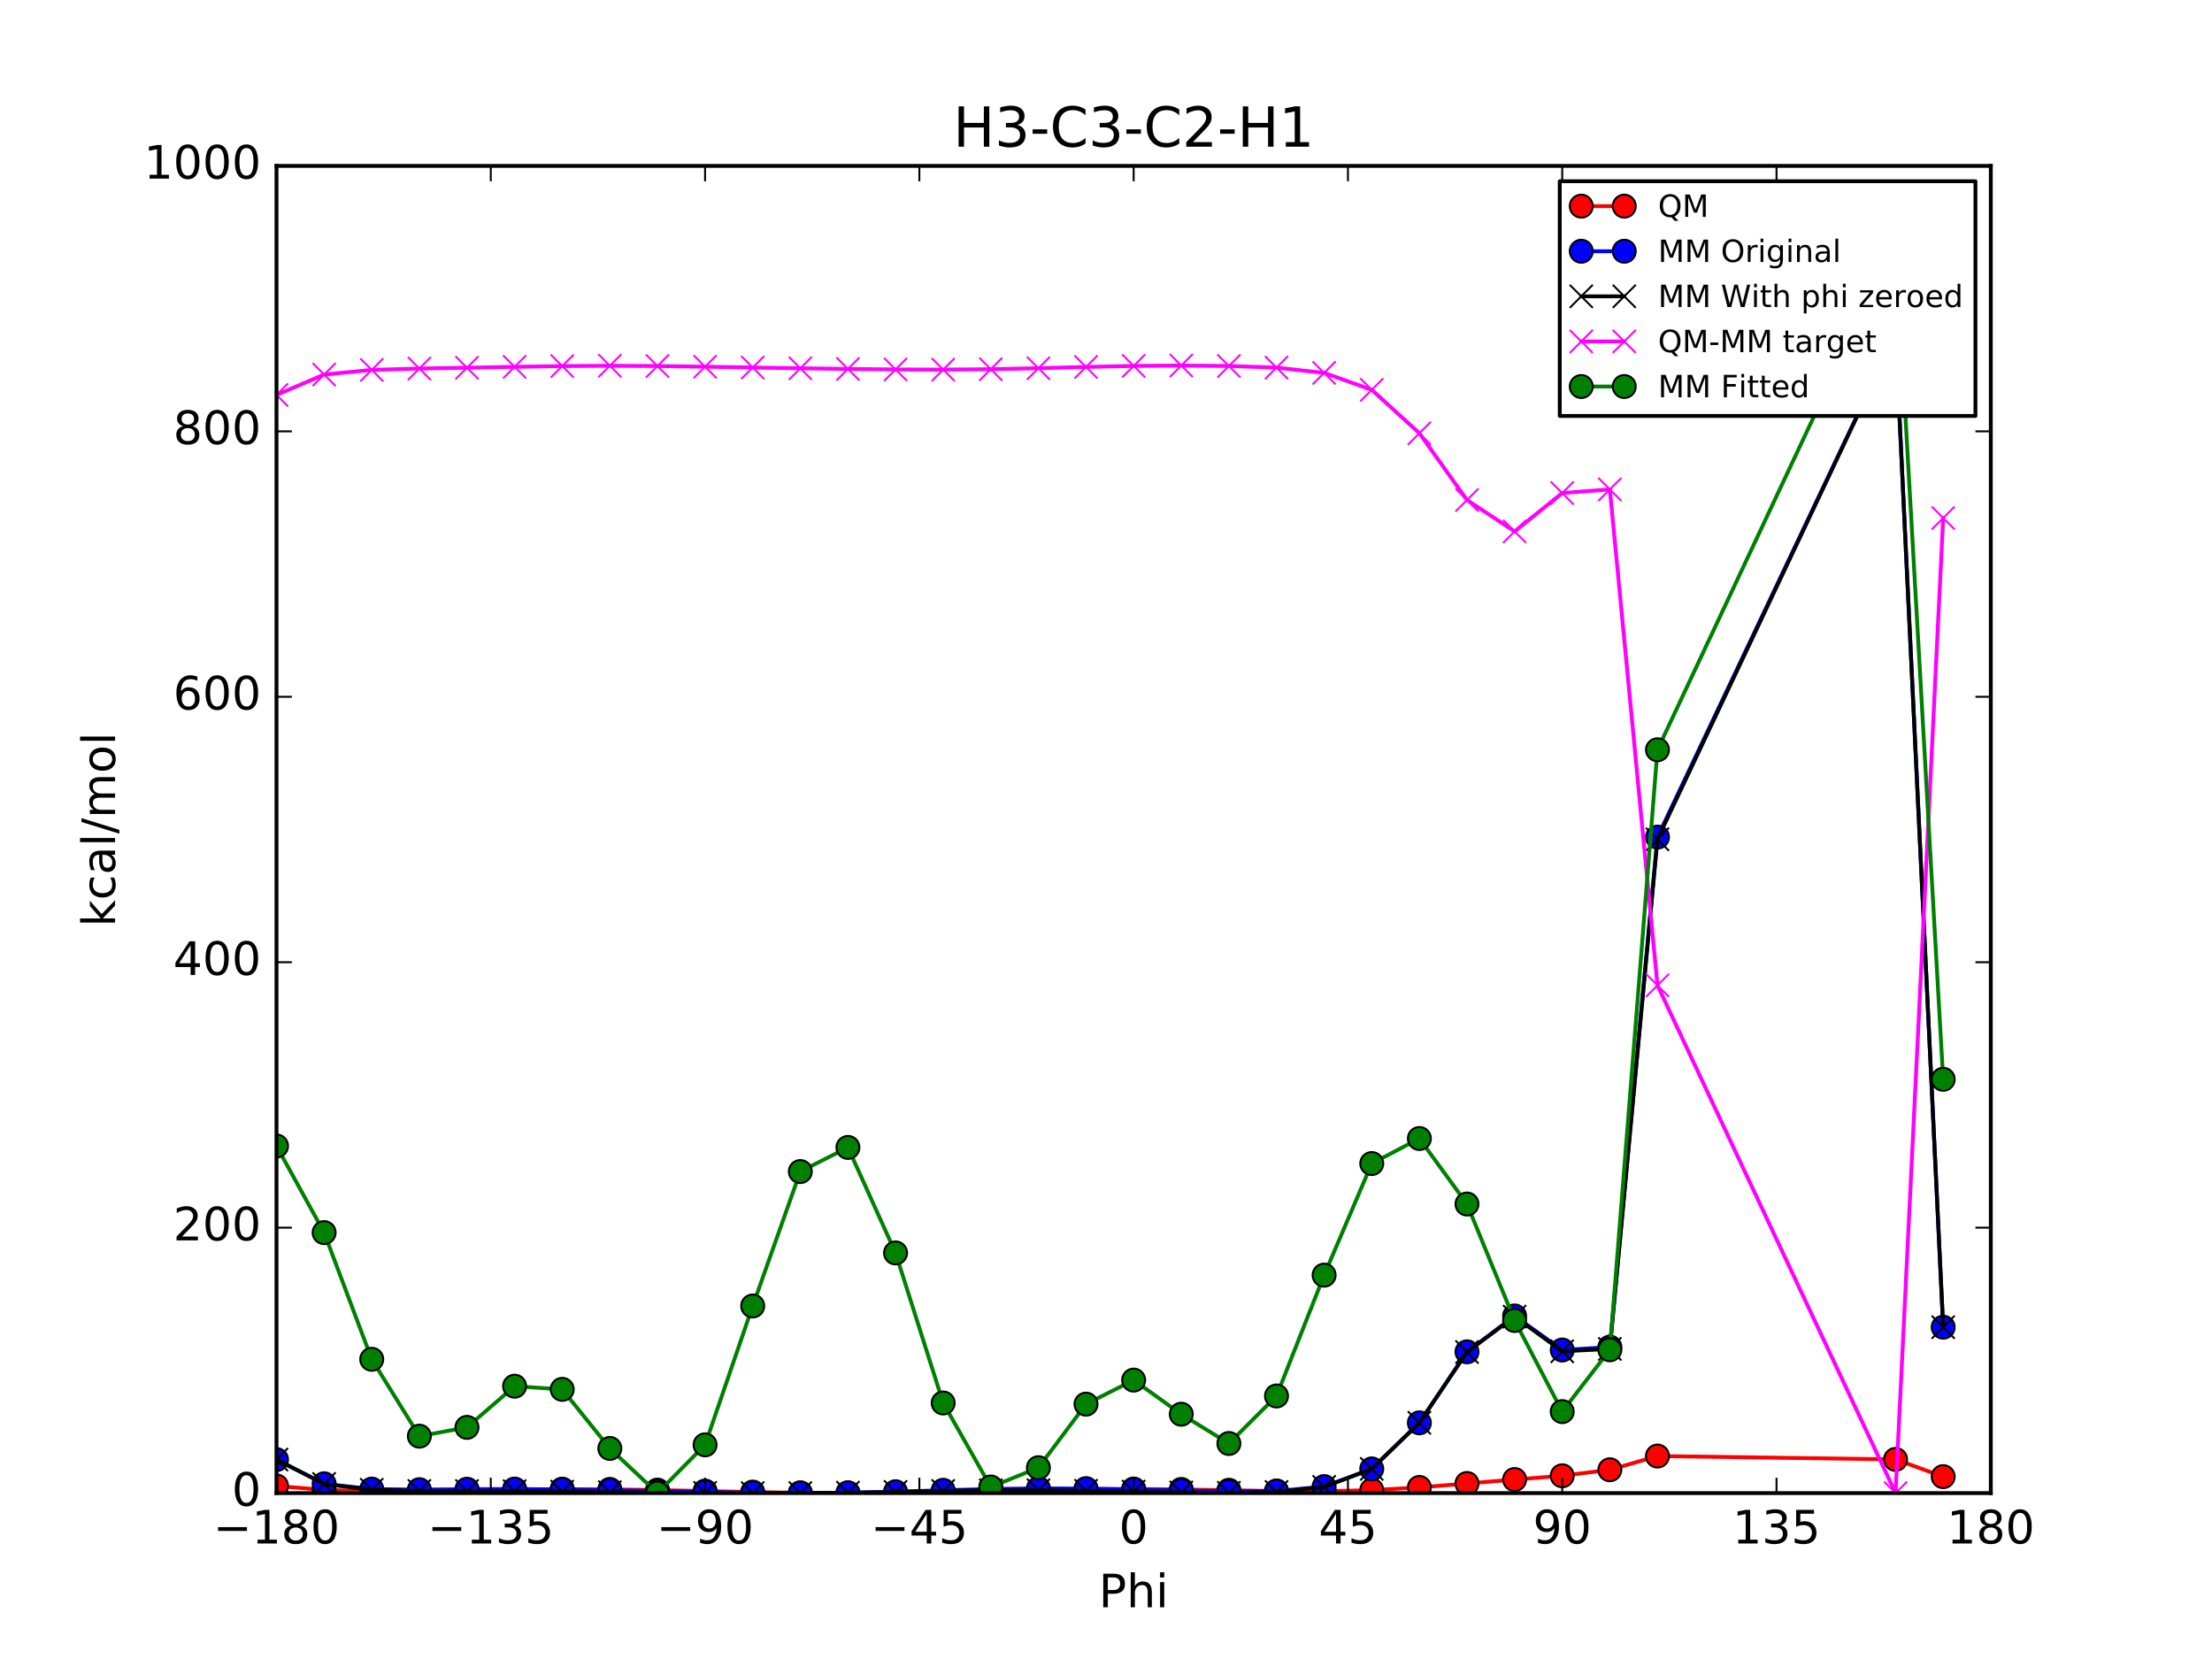 <?xml version="1.0" encoding="utf-8" standalone="no"?>
<!DOCTYPE svg PUBLIC "-//W3C//DTD SVG 1.1//EN"
  "http://www.w3.org/Graphics/SVG/1.1/DTD/svg11.dtd">
<!-- Created with matplotlib (http://matplotlib.org/) -->
<svg height="432pt" version="1.1" viewBox="0 0 576 432" width="576pt" xmlns="http://www.w3.org/2000/svg" xmlns:xlink="http://www.w3.org/1999/xlink">
 <defs>
  <style type="text/css">
*{stroke-linecap:butt;stroke-linejoin:round;stroke-miterlimit:100000;}
  </style>
 </defs>
 <g id="figure_1">
  <g id="patch_1">
   <path d="M 0 432 
L 576 432 
L 576 0 
L 0 0 
z
" style="fill:#ffffff;"/>
  </g>
  <g id="axes_1">
   <g id="patch_2">
    <path d="M 72 388.8 
L 518.4 388.8 
L 518.4 43.2 
L 72 43.2 
z
" style="fill:#ffffff;"/>
   </g>
   <g id="line2d_1">
    <path clip-path="url(#p02bc1d2158)" d="M 72 386.927 
L 84.4 387.984 
L 96.8 388.289 
L 109.2 388.232 
L 121.6 388.044 
L 134 387.864 
L 146.4 387.78 
L 158.8 387.832 
L 171.2 388.01 
L 183.6 388.267 
L 196 388.53 
L 208.4 388.727 
L 220.8 388.8 
L 233.2 388.724 
L 245.6 388.517 
L 258 388.238 
L 270.4 387.966 
L 282.8 387.78 
L 295.2 387.736 
L 307.6 387.845 
L 320 388.057 
L 332.4 388.265 
L 344.8 388.313 
L 357.2 388.032 
L 369.6 387.325 
L 382 386.299 
L 394.4 385.26 
L 406.8 384.291 
L 419.2 382.722 
L 431.6 379.151 
L 493.6 380.026 
L 506 384.513 
" style="fill:none;stroke:#ff0000;stroke-linecap:square;"/>
    <defs>
     <path d="M 0 3 
C 0.796 3 1.559 2.684 2.121 2.121 
C 2.684 1.559 3 0.796 3 0 
C 3 -0.796 2.684 -1.559 2.121 -2.121 
C 1.559 -2.684 0.796 -3 0 -3 
C -0.796 -3 -1.559 -2.684 -2.121 -2.121 
C -2.684 -1.559 -3 -0.796 -3 0 
C -3 0.796 -2.684 1.559 -2.121 2.121 
C -1.559 2.684 -0.796 3 0 3 
z
" id="mfe1a39819c" style="stroke:#000000;stroke-width:0.5;"/>
    </defs>
    <g clip-path="url(#p02bc1d2158)">
     <use style="fill:#ff0000;stroke:#000000;stroke-width:0.5;" x="72" xlink:href="#mfe1a39819c" y="386.927"/>
     <use style="fill:#ff0000;stroke:#000000;stroke-width:0.5;" x="84.4" xlink:href="#mfe1a39819c" y="387.984"/>
     <use style="fill:#ff0000;stroke:#000000;stroke-width:0.5;" x="96.8" xlink:href="#mfe1a39819c" y="388.289"/>
     <use style="fill:#ff0000;stroke:#000000;stroke-width:0.5;" x="109.2" xlink:href="#mfe1a39819c" y="388.232"/>
     <use style="fill:#ff0000;stroke:#000000;stroke-width:0.5;" x="121.6" xlink:href="#mfe1a39819c" y="388.044"/>
     <use style="fill:#ff0000;stroke:#000000;stroke-width:0.5;" x="134" xlink:href="#mfe1a39819c" y="387.864"/>
     <use style="fill:#ff0000;stroke:#000000;stroke-width:0.5;" x="146.4" xlink:href="#mfe1a39819c" y="387.78"/>
     <use style="fill:#ff0000;stroke:#000000;stroke-width:0.5;" x="158.8" xlink:href="#mfe1a39819c" y="387.832"/>
     <use style="fill:#ff0000;stroke:#000000;stroke-width:0.5;" x="171.2" xlink:href="#mfe1a39819c" y="388.01"/>
     <use style="fill:#ff0000;stroke:#000000;stroke-width:0.5;" x="183.6" xlink:href="#mfe1a39819c" y="388.267"/>
     <use style="fill:#ff0000;stroke:#000000;stroke-width:0.5;" x="196" xlink:href="#mfe1a39819c" y="388.53"/>
     <use style="fill:#ff0000;stroke:#000000;stroke-width:0.5;" x="208.4" xlink:href="#mfe1a39819c" y="388.727"/>
     <use style="fill:#ff0000;stroke:#000000;stroke-width:0.5;" x="220.8" xlink:href="#mfe1a39819c" y="388.8"/>
     <use style="fill:#ff0000;stroke:#000000;stroke-width:0.5;" x="233.2" xlink:href="#mfe1a39819c" y="388.724"/>
     <use style="fill:#ff0000;stroke:#000000;stroke-width:0.5;" x="245.6" xlink:href="#mfe1a39819c" y="388.517"/>
     <use style="fill:#ff0000;stroke:#000000;stroke-width:0.5;" x="258" xlink:href="#mfe1a39819c" y="388.238"/>
     <use style="fill:#ff0000;stroke:#000000;stroke-width:0.5;" x="270.4" xlink:href="#mfe1a39819c" y="387.966"/>
     <use style="fill:#ff0000;stroke:#000000;stroke-width:0.5;" x="282.8" xlink:href="#mfe1a39819c" y="387.78"/>
     <use style="fill:#ff0000;stroke:#000000;stroke-width:0.5;" x="295.2" xlink:href="#mfe1a39819c" y="387.736"/>
     <use style="fill:#ff0000;stroke:#000000;stroke-width:0.5;" x="307.6" xlink:href="#mfe1a39819c" y="387.845"/>
     <use style="fill:#ff0000;stroke:#000000;stroke-width:0.5;" x="320" xlink:href="#mfe1a39819c" y="388.057"/>
     <use style="fill:#ff0000;stroke:#000000;stroke-width:0.5;" x="332.4" xlink:href="#mfe1a39819c" y="388.265"/>
     <use style="fill:#ff0000;stroke:#000000;stroke-width:0.5;" x="344.8" xlink:href="#mfe1a39819c" y="388.313"/>
     <use style="fill:#ff0000;stroke:#000000;stroke-width:0.5;" x="357.2" xlink:href="#mfe1a39819c" y="388.032"/>
     <use style="fill:#ff0000;stroke:#000000;stroke-width:0.5;" x="369.6" xlink:href="#mfe1a39819c" y="387.325"/>
     <use style="fill:#ff0000;stroke:#000000;stroke-width:0.5;" x="382" xlink:href="#mfe1a39819c" y="386.299"/>
     <use style="fill:#ff0000;stroke:#000000;stroke-width:0.5;" x="394.4" xlink:href="#mfe1a39819c" y="385.26"/>
     <use style="fill:#ff0000;stroke:#000000;stroke-width:0.5;" x="406.8" xlink:href="#mfe1a39819c" y="384.291"/>
     <use style="fill:#ff0000;stroke:#000000;stroke-width:0.5;" x="419.2" xlink:href="#mfe1a39819c" y="382.722"/>
     <use style="fill:#ff0000;stroke:#000000;stroke-width:0.5;" x="431.6" xlink:href="#mfe1a39819c" y="379.151"/>
     <use style="fill:#ff0000;stroke:#000000;stroke-width:0.5;" x="493.6" xlink:href="#mfe1a39819c" y="380.026"/>
     <use style="fill:#ff0000;stroke:#000000;stroke-width:0.5;" x="506" xlink:href="#mfe1a39819c" y="384.513"/>
    </g>
   </g>
   <g id="line2d_2">
    <path clip-path="url(#p02bc1d2158)" d="M 72 380.082 
L 84.4 386.372 
L 96.8 387.761 
L 109.2 387.905 
L 121.6 387.786 
L 134 387.745 
L 146.4 387.849 
L 158.8 388.05 
L 171.2 388.285 
L 183.6 388.519 
L 196 388.713 
L 208.4 388.8 
L 220.8 388.713 
L 233.2 388.441 
L 245.6 388.067 
L 258 387.736 
L 270.4 387.579 
L 282.8 387.634 
L 295.2 387.846 
L 307.6 388.119 
L 320 388.346 
L 332.4 388.28 
L 344.8 387.099 
L 357.2 382.499 
L 369.6 370.505 
L 382 352.011 
L 394.4 342.672 
L 406.8 351.54 
L 419.2 350.781 
L 431.6 217.982 
L 493.6 87.107 
L 506 345.597 
" style="fill:none;stroke:#0000ff;stroke-linecap:square;"/>
    <defs>
     <path d="M 0 3 
C 0.796 3 1.559 2.684 2.121 2.121 
C 2.684 1.559 3 0.796 3 0 
C 3 -0.796 2.684 -1.559 2.121 -2.121 
C 1.559 -2.684 0.796 -3 0 -3 
C -0.796 -3 -1.559 -2.684 -2.121 -2.121 
C -2.684 -1.559 -3 -0.796 -3 0 
C -3 0.796 -2.684 1.559 -2.121 2.121 
C -1.559 2.684 -0.796 3 0 3 
z
" id="m88666fb33a" style="stroke:#000000;stroke-width:0.5;"/>
    </defs>
    <g clip-path="url(#p02bc1d2158)">
     <use style="fill:#0000ff;stroke:#000000;stroke-width:0.5;" x="72" xlink:href="#m88666fb33a" y="380.082"/>
     <use style="fill:#0000ff;stroke:#000000;stroke-width:0.5;" x="84.4" xlink:href="#m88666fb33a" y="386.372"/>
     <use style="fill:#0000ff;stroke:#000000;stroke-width:0.5;" x="96.8" xlink:href="#m88666fb33a" y="387.761"/>
     <use style="fill:#0000ff;stroke:#000000;stroke-width:0.5;" x="109.2" xlink:href="#m88666fb33a" y="387.905"/>
     <use style="fill:#0000ff;stroke:#000000;stroke-width:0.5;" x="121.6" xlink:href="#m88666fb33a" y="387.786"/>
     <use style="fill:#0000ff;stroke:#000000;stroke-width:0.5;" x="134" xlink:href="#m88666fb33a" y="387.745"/>
     <use style="fill:#0000ff;stroke:#000000;stroke-width:0.5;" x="146.4" xlink:href="#m88666fb33a" y="387.849"/>
     <use style="fill:#0000ff;stroke:#000000;stroke-width:0.5;" x="158.8" xlink:href="#m88666fb33a" y="388.05"/>
     <use style="fill:#0000ff;stroke:#000000;stroke-width:0.5;" x="171.2" xlink:href="#m88666fb33a" y="388.285"/>
     <use style="fill:#0000ff;stroke:#000000;stroke-width:0.5;" x="183.6" xlink:href="#m88666fb33a" y="388.519"/>
     <use style="fill:#0000ff;stroke:#000000;stroke-width:0.5;" x="196" xlink:href="#m88666fb33a" y="388.713"/>
     <use style="fill:#0000ff;stroke:#000000;stroke-width:0.5;" x="208.4" xlink:href="#m88666fb33a" y="388.8"/>
     <use style="fill:#0000ff;stroke:#000000;stroke-width:0.5;" x="220.8" xlink:href="#m88666fb33a" y="388.713"/>
     <use style="fill:#0000ff;stroke:#000000;stroke-width:0.5;" x="233.2" xlink:href="#m88666fb33a" y="388.441"/>
     <use style="fill:#0000ff;stroke:#000000;stroke-width:0.5;" x="245.6" xlink:href="#m88666fb33a" y="388.067"/>
     <use style="fill:#0000ff;stroke:#000000;stroke-width:0.5;" x="258" xlink:href="#m88666fb33a" y="387.736"/>
     <use style="fill:#0000ff;stroke:#000000;stroke-width:0.5;" x="270.4" xlink:href="#m88666fb33a" y="387.579"/>
     <use style="fill:#0000ff;stroke:#000000;stroke-width:0.5;" x="282.8" xlink:href="#m88666fb33a" y="387.634"/>
     <use style="fill:#0000ff;stroke:#000000;stroke-width:0.5;" x="295.2" xlink:href="#m88666fb33a" y="387.846"/>
     <use style="fill:#0000ff;stroke:#000000;stroke-width:0.5;" x="307.6" xlink:href="#m88666fb33a" y="388.119"/>
     <use style="fill:#0000ff;stroke:#000000;stroke-width:0.5;" x="320" xlink:href="#m88666fb33a" y="388.346"/>
     <use style="fill:#0000ff;stroke:#000000;stroke-width:0.5;" x="332.4" xlink:href="#m88666fb33a" y="388.28"/>
     <use style="fill:#0000ff;stroke:#000000;stroke-width:0.5;" x="344.8" xlink:href="#m88666fb33a" y="387.099"/>
     <use style="fill:#0000ff;stroke:#000000;stroke-width:0.5;" x="357.2" xlink:href="#m88666fb33a" y="382.499"/>
     <use style="fill:#0000ff;stroke:#000000;stroke-width:0.5;" x="369.6" xlink:href="#m88666fb33a" y="370.505"/>
     <use style="fill:#0000ff;stroke:#000000;stroke-width:0.5;" x="382" xlink:href="#m88666fb33a" y="352.011"/>
     <use style="fill:#0000ff;stroke:#000000;stroke-width:0.5;" x="394.4" xlink:href="#m88666fb33a" y="342.672"/>
     <use style="fill:#0000ff;stroke:#000000;stroke-width:0.5;" x="406.8" xlink:href="#m88666fb33a" y="351.54"/>
     <use style="fill:#0000ff;stroke:#000000;stroke-width:0.5;" x="419.2" xlink:href="#m88666fb33a" y="350.781"/>
     <use style="fill:#0000ff;stroke:#000000;stroke-width:0.5;" x="431.6" xlink:href="#m88666fb33a" y="217.982"/>
     <use style="fill:#0000ff;stroke:#000000;stroke-width:0.5;" x="493.6" xlink:href="#m88666fb33a" y="87.107"/>
     <use style="fill:#0000ff;stroke:#000000;stroke-width:0.5;" x="506" xlink:href="#m88666fb33a" y="345.597"/>
    </g>
   </g>
   <g id="line2d_3">
    <path clip-path="url(#p02bc1d2158)" d="M 72 380.065 
L 84.4 386.422 
L 96.8 387.939 
L 109.2 388.239 
L 121.6 388.261 
L 134 388.309 
L 146.4 388.427 
L 158.8 388.562 
L 171.2 388.669 
L 183.6 388.748 
L 196 388.8 
L 208.4 388.798 
L 220.8 388.696 
L 233.2 388.49 
L 245.6 388.244 
L 258 388.069 
L 270.4 388.053 
L 282.8 388.199 
L 295.2 388.424 
L 307.6 388.631 
L 320 388.731 
L 332.4 388.509 
L 344.8 387.187 
L 357.2 382.496 
L 369.6 370.489 
L 382 352.061 
L 394.4 342.85 
L 406.8 351.873 
L 419.2 351.256 
L 431.6 218.546 
L 493.6 87.194 
L 506 345.595 
" style="fill:none;stroke:#000000;stroke-linecap:square;"/>
    <defs>
     <path d="M -3 3 
L 3 -3 
M -3 -3 
L 3 3 
" id="m0d42bb332a" style="stroke:#000000;stroke-width:0.5;"/>
    </defs>
    <g clip-path="url(#p02bc1d2158)">
     <use style="stroke:#000000;stroke-width:0.5;" x="72" xlink:href="#m0d42bb332a" y="380.065"/>
     <use style="stroke:#000000;stroke-width:0.5;" x="84.4" xlink:href="#m0d42bb332a" y="386.422"/>
     <use style="stroke:#000000;stroke-width:0.5;" x="96.8" xlink:href="#m0d42bb332a" y="387.939"/>
     <use style="stroke:#000000;stroke-width:0.5;" x="109.2" xlink:href="#m0d42bb332a" y="388.239"/>
     <use style="stroke:#000000;stroke-width:0.5;" x="121.6" xlink:href="#m0d42bb332a" y="388.261"/>
     <use style="stroke:#000000;stroke-width:0.5;" x="134" xlink:href="#m0d42bb332a" y="388.309"/>
     <use style="stroke:#000000;stroke-width:0.5;" x="146.4" xlink:href="#m0d42bb332a" y="388.427"/>
     <use style="stroke:#000000;stroke-width:0.5;" x="158.8" xlink:href="#m0d42bb332a" y="388.562"/>
     <use style="stroke:#000000;stroke-width:0.5;" x="171.2" xlink:href="#m0d42bb332a" y="388.669"/>
     <use style="stroke:#000000;stroke-width:0.5;" x="183.6" xlink:href="#m0d42bb332a" y="388.748"/>
     <use style="stroke:#000000;stroke-width:0.5;" x="196" xlink:href="#m0d42bb332a" y="388.8"/>
     <use style="stroke:#000000;stroke-width:0.5;" x="208.4" xlink:href="#m0d42bb332a" y="388.798"/>
     <use style="stroke:#000000;stroke-width:0.5;" x="220.8" xlink:href="#m0d42bb332a" y="388.696"/>
     <use style="stroke:#000000;stroke-width:0.5;" x="233.2" xlink:href="#m0d42bb332a" y="388.49"/>
     <use style="stroke:#000000;stroke-width:0.5;" x="245.6" xlink:href="#m0d42bb332a" y="388.244"/>
     <use style="stroke:#000000;stroke-width:0.5;" x="258" xlink:href="#m0d42bb332a" y="388.069"/>
     <use style="stroke:#000000;stroke-width:0.5;" x="270.4" xlink:href="#m0d42bb332a" y="388.053"/>
     <use style="stroke:#000000;stroke-width:0.5;" x="282.8" xlink:href="#m0d42bb332a" y="388.199"/>
     <use style="stroke:#000000;stroke-width:0.5;" x="295.2" xlink:href="#m0d42bb332a" y="388.424"/>
     <use style="stroke:#000000;stroke-width:0.5;" x="307.6" xlink:href="#m0d42bb332a" y="388.631"/>
     <use style="stroke:#000000;stroke-width:0.5;" x="320" xlink:href="#m0d42bb332a" y="388.731"/>
     <use style="stroke:#000000;stroke-width:0.5;" x="332.4" xlink:href="#m0d42bb332a" y="388.509"/>
     <use style="stroke:#000000;stroke-width:0.5;" x="344.8" xlink:href="#m0d42bb332a" y="387.187"/>
     <use style="stroke:#000000;stroke-width:0.5;" x="357.2" xlink:href="#m0d42bb332a" y="382.496"/>
     <use style="stroke:#000000;stroke-width:0.5;" x="369.6" xlink:href="#m0d42bb332a" y="370.489"/>
     <use style="stroke:#000000;stroke-width:0.5;" x="382" xlink:href="#m0d42bb332a" y="352.061"/>
     <use style="stroke:#000000;stroke-width:0.5;" x="394.4" xlink:href="#m0d42bb332a" y="342.85"/>
     <use style="stroke:#000000;stroke-width:0.5;" x="406.8" xlink:href="#m0d42bb332a" y="351.873"/>
     <use style="stroke:#000000;stroke-width:0.5;" x="419.2" xlink:href="#m0d42bb332a" y="351.256"/>
     <use style="stroke:#000000;stroke-width:0.5;" x="431.6" xlink:href="#m0d42bb332a" y="218.546"/>
     <use style="stroke:#000000;stroke-width:0.5;" x="493.6" xlink:href="#m0d42bb332a" y="87.194"/>
     <use style="stroke:#000000;stroke-width:0.5;" x="506" xlink:href="#m0d42bb332a" y="345.595"/>
    </g>
   </g>
   <g id="line2d_4">
    <path clip-path="url(#p02bc1d2158)" d="M 72 102.831 
L 84.4 97.53 
L 96.8 96.318 
L 109.2 95.962 
L 121.6 95.752 
L 134 95.524 
L 146.4 95.322 
L 158.8 95.239 
L 171.2 95.309 
L 183.6 95.487 
L 196 95.699 
L 208.4 95.898 
L 220.8 96.072 
L 233.2 96.202 
L 245.6 96.242 
L 258 96.137 
L 270.4 95.881 
L 282.8 95.55 
L 295.2 95.281 
L 307.6 95.182 
L 320 95.295 
L 332.4 95.725 
L 344.8 97.094 
L 357.2 101.504 
L 369.6 112.804 
L 382 130.207 
L 394.4 138.378 
L 406.8 128.387 
L 419.2 127.434 
L 431.6 256.574 
L 493.6 388.8 
L 506 134.887 
" style="fill:none;stroke:#ff00ff;stroke-linecap:square;"/>
    <defs>
     <path d="M -3 3 
L 3 -3 
M -3 -3 
L 3 3 
" id="m7cd6d0b520" style="stroke:#ff00ff;stroke-width:0.5;"/>
    </defs>
    <g clip-path="url(#p02bc1d2158)">
     <use style="fill:#ff00ff;stroke:#ff00ff;stroke-width:0.5;" x="72" xlink:href="#m7cd6d0b520" y="102.831"/>
     <use style="fill:#ff00ff;stroke:#ff00ff;stroke-width:0.5;" x="84.4" xlink:href="#m7cd6d0b520" y="97.53"/>
     <use style="fill:#ff00ff;stroke:#ff00ff;stroke-width:0.5;" x="96.8" xlink:href="#m7cd6d0b520" y="96.318"/>
     <use style="fill:#ff00ff;stroke:#ff00ff;stroke-width:0.5;" x="109.2" xlink:href="#m7cd6d0b520" y="95.962"/>
     <use style="fill:#ff00ff;stroke:#ff00ff;stroke-width:0.5;" x="121.6" xlink:href="#m7cd6d0b520" y="95.752"/>
     <use style="fill:#ff00ff;stroke:#ff00ff;stroke-width:0.5;" x="134" xlink:href="#m7cd6d0b520" y="95.524"/>
     <use style="fill:#ff00ff;stroke:#ff00ff;stroke-width:0.5;" x="146.4" xlink:href="#m7cd6d0b520" y="95.322"/>
     <use style="fill:#ff00ff;stroke:#ff00ff;stroke-width:0.5;" x="158.8" xlink:href="#m7cd6d0b520" y="95.239"/>
     <use style="fill:#ff00ff;stroke:#ff00ff;stroke-width:0.5;" x="171.2" xlink:href="#m7cd6d0b520" y="95.309"/>
     <use style="fill:#ff00ff;stroke:#ff00ff;stroke-width:0.5;" x="183.6" xlink:href="#m7cd6d0b520" y="95.487"/>
     <use style="fill:#ff00ff;stroke:#ff00ff;stroke-width:0.5;" x="196" xlink:href="#m7cd6d0b520" y="95.699"/>
     <use style="fill:#ff00ff;stroke:#ff00ff;stroke-width:0.5;" x="208.4" xlink:href="#m7cd6d0b520" y="95.898"/>
     <use style="fill:#ff00ff;stroke:#ff00ff;stroke-width:0.5;" x="220.8" xlink:href="#m7cd6d0b520" y="96.072"/>
     <use style="fill:#ff00ff;stroke:#ff00ff;stroke-width:0.5;" x="233.2" xlink:href="#m7cd6d0b520" y="96.202"/>
     <use style="fill:#ff00ff;stroke:#ff00ff;stroke-width:0.5;" x="245.6" xlink:href="#m7cd6d0b520" y="96.242"/>
     <use style="fill:#ff00ff;stroke:#ff00ff;stroke-width:0.5;" x="258" xlink:href="#m7cd6d0b520" y="96.137"/>
     <use style="fill:#ff00ff;stroke:#ff00ff;stroke-width:0.5;" x="270.4" xlink:href="#m7cd6d0b520" y="95.881"/>
     <use style="fill:#ff00ff;stroke:#ff00ff;stroke-width:0.5;" x="282.8" xlink:href="#m7cd6d0b520" y="95.55"/>
     <use style="fill:#ff00ff;stroke:#ff00ff;stroke-width:0.5;" x="295.2" xlink:href="#m7cd6d0b520" y="95.281"/>
     <use style="fill:#ff00ff;stroke:#ff00ff;stroke-width:0.5;" x="307.6" xlink:href="#m7cd6d0b520" y="95.182"/>
     <use style="fill:#ff00ff;stroke:#ff00ff;stroke-width:0.5;" x="320" xlink:href="#m7cd6d0b520" y="95.295"/>
     <use style="fill:#ff00ff;stroke:#ff00ff;stroke-width:0.5;" x="332.4" xlink:href="#m7cd6d0b520" y="95.725"/>
     <use style="fill:#ff00ff;stroke:#ff00ff;stroke-width:0.5;" x="344.8" xlink:href="#m7cd6d0b520" y="97.094"/>
     <use style="fill:#ff00ff;stroke:#ff00ff;stroke-width:0.5;" x="357.2" xlink:href="#m7cd6d0b520" y="101.504"/>
     <use style="fill:#ff00ff;stroke:#ff00ff;stroke-width:0.5;" x="369.6" xlink:href="#m7cd6d0b520" y="112.804"/>
     <use style="fill:#ff00ff;stroke:#ff00ff;stroke-width:0.5;" x="382" xlink:href="#m7cd6d0b520" y="130.207"/>
     <use style="fill:#ff00ff;stroke:#ff00ff;stroke-width:0.5;" x="394.4" xlink:href="#m7cd6d0b520" y="138.378"/>
     <use style="fill:#ff00ff;stroke:#ff00ff;stroke-width:0.5;" x="406.8" xlink:href="#m7cd6d0b520" y="128.387"/>
     <use style="fill:#ff00ff;stroke:#ff00ff;stroke-width:0.5;" x="419.2" xlink:href="#m7cd6d0b520" y="127.434"/>
     <use style="fill:#ff00ff;stroke:#ff00ff;stroke-width:0.5;" x="431.6" xlink:href="#m7cd6d0b520" y="256.574"/>
     <use style="fill:#ff00ff;stroke:#ff00ff;stroke-width:0.5;" x="493.6" xlink:href="#m7cd6d0b520" y="388.8"/>
     <use style="fill:#ff00ff;stroke:#ff00ff;stroke-width:0.5;" x="506" xlink:href="#m7cd6d0b520" y="134.887"/>
    </g>
   </g>
   <g id="line2d_5">
    <path clip-path="url(#p02bc1d2158)" d="M 72 298.414 
L 84.4 320.968 
L 96.8 353.955 
L 109.2 373.973 
L 121.6 371.68 
L 134 360.963 
L 146.4 361.787 
L 158.8 377.168 
L 171.2 388.8 
L 183.6 376.233 
L 196 340.076 
L 208.4 305.068 
L 220.8 298.785 
L 233.2 326.264 
L 245.6 365.331 
L 258 387.203 
L 270.4 382.185 
L 282.8 365.633 
L 295.2 359.375 
L 307.6 368.258 
L 320 375.88 
L 332.4 363.509 
L 344.8 332.043 
L 357.2 302.983 
L 369.6 296.466 
L 382 313.526 
L 394.4 343.849 
L 406.8 367.578 
L 419.2 351.485 
L 431.6 195.236 
L 493.6 63.175 
L 506 281.046 
" style="fill:none;stroke:#008000;stroke-linecap:square;"/>
    <defs>
     <path d="M 0 3 
C 0.796 3 1.559 2.684 2.121 2.121 
C 2.684 1.559 3 0.796 3 0 
C 3 -0.796 2.684 -1.559 2.121 -2.121 
C 1.559 -2.684 0.796 -3 0 -3 
C -0.796 -3 -1.559 -2.684 -2.121 -2.121 
C -2.684 -1.559 -3 -0.796 -3 0 
C -3 0.796 -2.684 1.559 -2.121 2.121 
C -1.559 2.684 -0.796 3 0 3 
z
" id="m7c4b7bc920" style="stroke:#000000;stroke-width:0.5;"/>
    </defs>
    <g clip-path="url(#p02bc1d2158)">
     <use style="fill:#008000;stroke:#000000;stroke-width:0.5;" x="72" xlink:href="#m7c4b7bc920" y="298.414"/>
     <use style="fill:#008000;stroke:#000000;stroke-width:0.5;" x="84.4" xlink:href="#m7c4b7bc920" y="320.968"/>
     <use style="fill:#008000;stroke:#000000;stroke-width:0.5;" x="96.8" xlink:href="#m7c4b7bc920" y="353.955"/>
     <use style="fill:#008000;stroke:#000000;stroke-width:0.5;" x="109.2" xlink:href="#m7c4b7bc920" y="373.973"/>
     <use style="fill:#008000;stroke:#000000;stroke-width:0.5;" x="121.6" xlink:href="#m7c4b7bc920" y="371.68"/>
     <use style="fill:#008000;stroke:#000000;stroke-width:0.5;" x="134" xlink:href="#m7c4b7bc920" y="360.963"/>
     <use style="fill:#008000;stroke:#000000;stroke-width:0.5;" x="146.4" xlink:href="#m7c4b7bc920" y="361.787"/>
     <use style="fill:#008000;stroke:#000000;stroke-width:0.5;" x="158.8" xlink:href="#m7c4b7bc920" y="377.168"/>
     <use style="fill:#008000;stroke:#000000;stroke-width:0.5;" x="171.2" xlink:href="#m7c4b7bc920" y="388.8"/>
     <use style="fill:#008000;stroke:#000000;stroke-width:0.5;" x="183.6" xlink:href="#m7c4b7bc920" y="376.233"/>
     <use style="fill:#008000;stroke:#000000;stroke-width:0.5;" x="196" xlink:href="#m7c4b7bc920" y="340.076"/>
     <use style="fill:#008000;stroke:#000000;stroke-width:0.5;" x="208.4" xlink:href="#m7c4b7bc920" y="305.068"/>
     <use style="fill:#008000;stroke:#000000;stroke-width:0.5;" x="220.8" xlink:href="#m7c4b7bc920" y="298.785"/>
     <use style="fill:#008000;stroke:#000000;stroke-width:0.5;" x="233.2" xlink:href="#m7c4b7bc920" y="326.264"/>
     <use style="fill:#008000;stroke:#000000;stroke-width:0.5;" x="245.6" xlink:href="#m7c4b7bc920" y="365.331"/>
     <use style="fill:#008000;stroke:#000000;stroke-width:0.5;" x="258" xlink:href="#m7c4b7bc920" y="387.203"/>
     <use style="fill:#008000;stroke:#000000;stroke-width:0.5;" x="270.4" xlink:href="#m7c4b7bc920" y="382.185"/>
     <use style="fill:#008000;stroke:#000000;stroke-width:0.5;" x="282.8" xlink:href="#m7c4b7bc920" y="365.633"/>
     <use style="fill:#008000;stroke:#000000;stroke-width:0.5;" x="295.2" xlink:href="#m7c4b7bc920" y="359.375"/>
     <use style="fill:#008000;stroke:#000000;stroke-width:0.5;" x="307.6" xlink:href="#m7c4b7bc920" y="368.258"/>
     <use style="fill:#008000;stroke:#000000;stroke-width:0.5;" x="320" xlink:href="#m7c4b7bc920" y="375.88"/>
     <use style="fill:#008000;stroke:#000000;stroke-width:0.5;" x="332.4" xlink:href="#m7c4b7bc920" y="363.509"/>
     <use style="fill:#008000;stroke:#000000;stroke-width:0.5;" x="344.8" xlink:href="#m7c4b7bc920" y="332.043"/>
     <use style="fill:#008000;stroke:#000000;stroke-width:0.5;" x="357.2" xlink:href="#m7c4b7bc920" y="302.983"/>
     <use style="fill:#008000;stroke:#000000;stroke-width:0.5;" x="369.6" xlink:href="#m7c4b7bc920" y="296.466"/>
     <use style="fill:#008000;stroke:#000000;stroke-width:0.5;" x="382" xlink:href="#m7c4b7bc920" y="313.526"/>
     <use style="fill:#008000;stroke:#000000;stroke-width:0.5;" x="394.4" xlink:href="#m7c4b7bc920" y="343.849"/>
     <use style="fill:#008000;stroke:#000000;stroke-width:0.5;" x="406.8" xlink:href="#m7c4b7bc920" y="367.578"/>
     <use style="fill:#008000;stroke:#000000;stroke-width:0.5;" x="419.2" xlink:href="#m7c4b7bc920" y="351.485"/>
     <use style="fill:#008000;stroke:#000000;stroke-width:0.5;" x="431.6" xlink:href="#m7c4b7bc920" y="195.236"/>
     <use style="fill:#008000;stroke:#000000;stroke-width:0.5;" x="493.6" xlink:href="#m7c4b7bc920" y="63.175"/>
     <use style="fill:#008000;stroke:#000000;stroke-width:0.5;" x="506" xlink:href="#m7c4b7bc920" y="281.046"/>
    </g>
   </g>
   <g id="patch_3">
    <path d="M 72 388.8 
L 72 43.2 
" style="fill:none;stroke:#000000;stroke-linecap:square;stroke-linejoin:miter;"/>
   </g>
   <g id="patch_4">
    <path d="M 72 388.8 
L 518.4 388.8 
" style="fill:none;stroke:#000000;stroke-linecap:square;stroke-linejoin:miter;"/>
   </g>
   <g id="patch_5">
    <path d="M 518.4 388.8 
L 518.4 43.2 
" style="fill:none;stroke:#000000;stroke-linecap:square;stroke-linejoin:miter;"/>
   </g>
   <g id="patch_6">
    <path d="M 72 43.2 
L 518.4 43.2 
" style="fill:none;stroke:#000000;stroke-linecap:square;stroke-linejoin:miter;"/>
   </g>
   <g id="matplotlib.axis_1">
    <g id="xtick_1">
     <g id="line2d_6">
      <defs>
       <path d="M 0 0 
L 0 -4 
" id="mb1c5103ba4" style="stroke:#000000;stroke-width:0.5;"/>
      </defs>
      <g>
       <use style="stroke:#000000;stroke-width:0.5;" x="72.0" xlink:href="#mb1c5103ba4" y="388.8"/>
      </g>
     </g>
     <g id="line2d_7">
      <defs>
       <path d="M 0 0 
L 0 4 
" id="m81017f19c4" style="stroke:#000000;stroke-width:0.5;"/>
      </defs>
      <g>
       <use style="stroke:#000000;stroke-width:0.5;" x="72.0" xlink:href="#m81017f19c4" y="43.2"/>
      </g>
     </g>
     <g id="text_1">
      <!-- −180 -->
      <defs>
       <path d="M 31.781 66.406 
Q 24.172 66.406 20.328 58.906 
Q 16.5 51.422 16.5 36.375 
Q 16.5 21.391 20.328 13.891 
Q 24.172 6.391 31.781 6.391 
Q 39.453 6.391 43.281 13.891 
Q 47.125 21.391 47.125 36.375 
Q 47.125 51.422 43.281 58.906 
Q 39.453 66.406 31.781 66.406 
M 31.781 74.219 
Q 44.047 74.219 50.516 64.516 
Q 56.984 54.828 56.984 36.375 
Q 56.984 17.969 50.516 8.266 
Q 44.047 -1.422 31.781 -1.422 
Q 19.531 -1.422 13.062 8.266 
Q 6.594 17.969 6.594 36.375 
Q 6.594 54.828 13.062 64.516 
Q 19.531 74.219 31.781 74.219 
" id="BitstreamVeraSans-Roman-30"/>
       <path d="M 12.406 8.297 
L 28.516 8.297 
L 28.516 63.922 
L 10.984 60.406 
L 10.984 69.391 
L 28.422 72.906 
L 38.281 72.906 
L 38.281 8.297 
L 54.391 8.297 
L 54.391 0 
L 12.406 0 
z
" id="BitstreamVeraSans-Roman-31"/>
       <path d="M 31.781 34.625 
Q 24.75 34.625 20.719 30.859 
Q 16.703 27.094 16.703 20.516 
Q 16.703 13.922 20.719 10.156 
Q 24.75 6.391 31.781 6.391 
Q 38.812 6.391 42.859 10.172 
Q 46.922 13.969 46.922 20.516 
Q 46.922 27.094 42.891 30.859 
Q 38.875 34.625 31.781 34.625 
M 21.922 38.812 
Q 15.578 40.375 12.031 44.719 
Q 8.5 49.078 8.5 55.328 
Q 8.5 64.062 14.719 69.141 
Q 20.953 74.219 31.781 74.219 
Q 42.672 74.219 48.875 69.141 
Q 55.078 64.062 55.078 55.328 
Q 55.078 49.078 51.531 44.719 
Q 48 40.375 41.703 38.812 
Q 48.828 37.156 52.797 32.312 
Q 56.781 27.484 56.781 20.516 
Q 56.781 9.906 50.312 4.234 
Q 43.844 -1.422 31.781 -1.422 
Q 19.734 -1.422 13.25 4.234 
Q 6.781 9.906 6.781 20.516 
Q 6.781 27.484 10.781 32.312 
Q 14.797 37.156 21.922 38.812 
M 18.312 54.391 
Q 18.312 48.734 21.844 45.562 
Q 25.391 42.391 31.781 42.391 
Q 38.141 42.391 41.719 45.562 
Q 45.312 48.734 45.312 54.391 
Q 45.312 60.062 41.719 63.234 
Q 38.141 66.406 31.781 66.406 
Q 25.391 66.406 21.844 63.234 
Q 18.312 60.062 18.312 54.391 
" id="BitstreamVeraSans-Roman-38"/>
       <path d="M 10.594 35.5 
L 73.188 35.5 
L 73.188 27.203 
L 10.594 27.203 
z
" id="BitstreamVeraSans-Roman-2212"/>
      </defs>
      <g transform="translate(55.52 401.918)scale(0.12 -0.12)">
       <use xlink:href="#BitstreamVeraSans-Roman-2212"/>
       <use x="83.789" xlink:href="#BitstreamVeraSans-Roman-31"/>
       <use x="147.412" xlink:href="#BitstreamVeraSans-Roman-38"/>
       <use x="211.035" xlink:href="#BitstreamVeraSans-Roman-30"/>
      </g>
     </g>
    </g>
    <g id="xtick_2">
     <g id="line2d_8">
      <g>
       <use style="stroke:#000000;stroke-width:0.5;" x="127.8" xlink:href="#mb1c5103ba4" y="388.8"/>
      </g>
     </g>
     <g id="line2d_9">
      <g>
       <use style="stroke:#000000;stroke-width:0.5;" x="127.8" xlink:href="#m81017f19c4" y="43.2"/>
      </g>
     </g>
     <g id="text_2">
      <!-- −135 -->
      <defs>
       <path d="M 10.797 72.906 
L 49.516 72.906 
L 49.516 64.594 
L 19.828 64.594 
L 19.828 46.734 
Q 21.969 47.469 24.109 47.828 
Q 26.266 48.188 28.422 48.188 
Q 40.625 48.188 47.75 41.5 
Q 54.891 34.812 54.891 23.391 
Q 54.891 11.625 47.562 5.094 
Q 40.234 -1.422 26.906 -1.422 
Q 22.312 -1.422 17.547 -0.641 
Q 12.797 0.141 7.719 1.703 
L 7.719 11.625 
Q 12.109 9.234 16.797 8.062 
Q 21.484 6.891 26.703 6.891 
Q 35.156 6.891 40.078 11.328 
Q 45.016 15.766 45.016 23.391 
Q 45.016 31 40.078 35.438 
Q 35.156 39.891 26.703 39.891 
Q 22.75 39.891 18.812 39.016 
Q 14.891 38.141 10.797 36.281 
z
" id="BitstreamVeraSans-Roman-35"/>
       <path d="M 40.578 39.312 
Q 47.656 37.797 51.625 33 
Q 55.609 28.219 55.609 21.188 
Q 55.609 10.406 48.188 4.484 
Q 40.766 -1.422 27.094 -1.422 
Q 22.516 -1.422 17.656 -0.516 
Q 12.797 0.391 7.625 2.203 
L 7.625 11.719 
Q 11.719 9.328 16.594 8.109 
Q 21.484 6.891 26.812 6.891 
Q 36.078 6.891 40.938 10.547 
Q 45.797 14.203 45.797 21.188 
Q 45.797 27.641 41.281 31.266 
Q 36.766 34.906 28.719 34.906 
L 20.219 34.906 
L 20.219 43.016 
L 29.109 43.016 
Q 36.375 43.016 40.234 45.922 
Q 44.094 48.828 44.094 54.297 
Q 44.094 59.906 40.109 62.906 
Q 36.141 65.922 28.719 65.922 
Q 24.656 65.922 20.016 65.031 
Q 15.375 64.156 9.812 62.312 
L 9.812 71.094 
Q 15.438 72.656 20.344 73.438 
Q 25.25 74.219 29.594 74.219 
Q 40.828 74.219 47.359 69.109 
Q 53.906 64.016 53.906 55.328 
Q 53.906 49.266 50.438 45.094 
Q 46.969 40.922 40.578 39.312 
" id="BitstreamVeraSans-Roman-33"/>
      </defs>
      <g transform="translate(111.32 401.918)scale(0.12 -0.12)">
       <use xlink:href="#BitstreamVeraSans-Roman-2212"/>
       <use x="83.789" xlink:href="#BitstreamVeraSans-Roman-31"/>
       <use x="147.412" xlink:href="#BitstreamVeraSans-Roman-33"/>
       <use x="211.035" xlink:href="#BitstreamVeraSans-Roman-35"/>
      </g>
     </g>
    </g>
    <g id="xtick_3">
     <g id="line2d_10">
      <g>
       <use style="stroke:#000000;stroke-width:0.5;" x="183.6" xlink:href="#mb1c5103ba4" y="388.8"/>
      </g>
     </g>
     <g id="line2d_11">
      <g>
       <use style="stroke:#000000;stroke-width:0.5;" x="183.6" xlink:href="#m81017f19c4" y="43.2"/>
      </g>
     </g>
     <g id="text_3">
      <!-- −90 -->
      <defs>
       <path d="M 10.984 1.516 
L 10.984 10.5 
Q 14.703 8.734 18.5 7.812 
Q 22.312 6.891 25.984 6.891 
Q 35.75 6.891 40.891 13.453 
Q 46.047 20.016 46.781 33.406 
Q 43.953 29.203 39.594 26.953 
Q 35.25 24.703 29.984 24.703 
Q 19.047 24.703 12.672 31.312 
Q 6.297 37.938 6.297 49.422 
Q 6.297 60.641 12.938 67.422 
Q 19.578 74.219 30.609 74.219 
Q 43.266 74.219 49.922 64.516 
Q 56.594 54.828 56.594 36.375 
Q 56.594 19.141 48.406 8.859 
Q 40.234 -1.422 26.422 -1.422 
Q 22.703 -1.422 18.891 -0.688 
Q 15.094 0.047 10.984 1.516 
M 30.609 32.422 
Q 37.25 32.422 41.125 36.953 
Q 45.016 41.5 45.016 49.422 
Q 45.016 57.281 41.125 61.844 
Q 37.25 66.406 30.609 66.406 
Q 23.969 66.406 20.094 61.844 
Q 16.219 57.281 16.219 49.422 
Q 16.219 41.5 20.094 36.953 
Q 23.969 32.422 30.609 32.422 
" id="BitstreamVeraSans-Roman-39"/>
      </defs>
      <g transform="translate(170.937 401.918)scale(0.12 -0.12)">
       <use xlink:href="#BitstreamVeraSans-Roman-2212"/>
       <use x="83.789" xlink:href="#BitstreamVeraSans-Roman-39"/>
       <use x="147.412" xlink:href="#BitstreamVeraSans-Roman-30"/>
      </g>
     </g>
    </g>
    <g id="xtick_4">
     <g id="line2d_12">
      <g>
       <use style="stroke:#000000;stroke-width:0.5;" x="239.4" xlink:href="#mb1c5103ba4" y="388.8"/>
      </g>
     </g>
     <g id="line2d_13">
      <g>
       <use style="stroke:#000000;stroke-width:0.5;" x="239.4" xlink:href="#m81017f19c4" y="43.2"/>
      </g>
     </g>
     <g id="text_4">
      <!-- −45 -->
      <defs>
       <path d="M 37.797 64.312 
L 12.891 25.391 
L 37.797 25.391 
z
M 35.203 72.906 
L 47.609 72.906 
L 47.609 25.391 
L 58.016 25.391 
L 58.016 17.188 
L 47.609 17.188 
L 47.609 0 
L 37.797 0 
L 37.797 17.188 
L 4.891 17.188 
L 4.891 26.703 
z
" id="BitstreamVeraSans-Roman-34"/>
      </defs>
      <g transform="translate(226.737 401.918)scale(0.12 -0.12)">
       <use xlink:href="#BitstreamVeraSans-Roman-2212"/>
       <use x="83.789" xlink:href="#BitstreamVeraSans-Roman-34"/>
       <use x="147.412" xlink:href="#BitstreamVeraSans-Roman-35"/>
      </g>
     </g>
    </g>
    <g id="xtick_5">
     <g id="line2d_14">
      <g>
       <use style="stroke:#000000;stroke-width:0.5;" x="295.2" xlink:href="#mb1c5103ba4" y="388.8"/>
      </g>
     </g>
     <g id="line2d_15">
      <g>
       <use style="stroke:#000000;stroke-width:0.5;" x="295.2" xlink:href="#m81017f19c4" y="43.2"/>
      </g>
     </g>
     <g id="text_5">
      <!-- 0 -->
      <g transform="translate(291.382 401.918)scale(0.12 -0.12)">
       <use xlink:href="#BitstreamVeraSans-Roman-30"/>
      </g>
     </g>
    </g>
    <g id="xtick_6">
     <g id="line2d_16">
      <g>
       <use style="stroke:#000000;stroke-width:0.5;" x="351.0" xlink:href="#mb1c5103ba4" y="388.8"/>
      </g>
     </g>
     <g id="line2d_17">
      <g>
       <use style="stroke:#000000;stroke-width:0.5;" x="351.0" xlink:href="#m81017f19c4" y="43.2"/>
      </g>
     </g>
     <g id="text_6">
      <!-- 45 -->
      <g transform="translate(343.365 401.918)scale(0.12 -0.12)">
       <use xlink:href="#BitstreamVeraSans-Roman-34"/>
       <use x="63.623" xlink:href="#BitstreamVeraSans-Roman-35"/>
      </g>
     </g>
    </g>
    <g id="xtick_7">
     <g id="line2d_18">
      <g>
       <use style="stroke:#000000;stroke-width:0.5;" x="406.8" xlink:href="#mb1c5103ba4" y="388.8"/>
      </g>
     </g>
     <g id="line2d_19">
      <g>
       <use style="stroke:#000000;stroke-width:0.5;" x="406.8" xlink:href="#m81017f19c4" y="43.2"/>
      </g>
     </g>
     <g id="text_7">
      <!-- 90 -->
      <g transform="translate(399.165 401.918)scale(0.12 -0.12)">
       <use xlink:href="#BitstreamVeraSans-Roman-39"/>
       <use x="63.623" xlink:href="#BitstreamVeraSans-Roman-30"/>
      </g>
     </g>
    </g>
    <g id="xtick_8">
     <g id="line2d_20">
      <g>
       <use style="stroke:#000000;stroke-width:0.5;" x="462.6" xlink:href="#mb1c5103ba4" y="388.8"/>
      </g>
     </g>
     <g id="line2d_21">
      <g>
       <use style="stroke:#000000;stroke-width:0.5;" x="462.6" xlink:href="#m81017f19c4" y="43.2"/>
      </g>
     </g>
     <g id="text_8">
      <!-- 135 -->
      <g transform="translate(451.147 401.918)scale(0.12 -0.12)">
       <use xlink:href="#BitstreamVeraSans-Roman-31"/>
       <use x="63.623" xlink:href="#BitstreamVeraSans-Roman-33"/>
       <use x="127.246" xlink:href="#BitstreamVeraSans-Roman-35"/>
      </g>
     </g>
    </g>
    <g id="xtick_9">
     <g id="line2d_22">
      <g>
       <use style="stroke:#000000;stroke-width:0.5;" x="518.4" xlink:href="#mb1c5103ba4" y="388.8"/>
      </g>
     </g>
     <g id="line2d_23">
      <g>
       <use style="stroke:#000000;stroke-width:0.5;" x="518.4" xlink:href="#m81017f19c4" y="43.2"/>
      </g>
     </g>
     <g id="text_9">
      <!-- 180 -->
      <g transform="translate(506.947 401.918)scale(0.12 -0.12)">
       <use xlink:href="#BitstreamVeraSans-Roman-31"/>
       <use x="63.623" xlink:href="#BitstreamVeraSans-Roman-38"/>
       <use x="127.246" xlink:href="#BitstreamVeraSans-Roman-30"/>
      </g>
     </g>
    </g>
    <g id="text_10">
     <!-- Phi -->
     <defs>
      <path d="M 54.891 33.016 
L 54.891 0 
L 45.906 0 
L 45.906 32.719 
Q 45.906 40.484 42.875 44.328 
Q 39.844 48.188 33.797 48.188 
Q 26.516 48.188 22.312 43.547 
Q 18.109 38.922 18.109 30.906 
L 18.109 0 
L 9.078 0 
L 9.078 75.984 
L 18.109 75.984 
L 18.109 46.188 
Q 21.344 51.125 25.703 53.562 
Q 30.078 56 35.797 56 
Q 45.219 56 50.047 50.172 
Q 54.891 44.344 54.891 33.016 
" id="BitstreamVeraSans-Roman-68"/>
      <path d="M 19.672 64.797 
L 19.672 37.406 
L 32.078 37.406 
Q 38.969 37.406 42.719 40.969 
Q 46.484 44.531 46.484 51.125 
Q 46.484 57.672 42.719 61.234 
Q 38.969 64.797 32.078 64.797 
z
M 9.812 72.906 
L 32.078 72.906 
Q 44.344 72.906 50.609 67.359 
Q 56.891 61.812 56.891 51.125 
Q 56.891 40.328 50.609 34.812 
Q 44.344 29.297 32.078 29.297 
L 19.672 29.297 
L 19.672 0 
L 9.812 0 
z
" id="BitstreamVeraSans-Roman-50"/>
      <path d="M 9.422 54.688 
L 18.406 54.688 
L 18.406 0 
L 9.422 0 
z
M 9.422 75.984 
L 18.406 75.984 
L 18.406 64.594 
L 9.422 64.594 
z
" id="BitstreamVeraSans-Roman-69"/>
     </defs>
     <g transform="translate(286.113 418.532)scale(0.12 -0.12)">
      <use xlink:href="#BitstreamVeraSans-Roman-50"/>
      <use x="60.303" xlink:href="#BitstreamVeraSans-Roman-68"/>
      <use x="123.682" xlink:href="#BitstreamVeraSans-Roman-69"/>
     </g>
    </g>
   </g>
   <g id="matplotlib.axis_2">
    <g id="ytick_1">
     <g id="line2d_24">
      <defs>
       <path d="M 0 0 
L 4 0 
" id="m1af9026b36" style="stroke:#000000;stroke-width:0.5;"/>
      </defs>
      <g>
       <use style="stroke:#000000;stroke-width:0.5;" x="72.0" xlink:href="#m1af9026b36" y="388.8"/>
      </g>
     </g>
     <g id="line2d_25">
      <defs>
       <path d="M 0 0 
L -4 0 
" id="m2ef13cd69d" style="stroke:#000000;stroke-width:0.5;"/>
      </defs>
      <g>
       <use style="stroke:#000000;stroke-width:0.5;" x="518.4" xlink:href="#m2ef13cd69d" y="388.8"/>
      </g>
     </g>
     <g id="text_11">
      <!-- 0 -->
      <g transform="translate(60.365 392.111)scale(0.12 -0.12)">
       <use xlink:href="#BitstreamVeraSans-Roman-30"/>
      </g>
     </g>
    </g>
    <g id="ytick_2">
     <g id="line2d_26">
      <g>
       <use style="stroke:#000000;stroke-width:0.5;" x="72.0" xlink:href="#m1af9026b36" y="319.68"/>
      </g>
     </g>
     <g id="line2d_27">
      <g>
       <use style="stroke:#000000;stroke-width:0.5;" x="518.4" xlink:href="#m2ef13cd69d" y="319.68"/>
      </g>
     </g>
     <g id="text_12">
      <!-- 200 -->
      <defs>
       <path d="M 19.188 8.297 
L 53.609 8.297 
L 53.609 0 
L 7.328 0 
L 7.328 8.297 
Q 12.938 14.109 22.625 23.891 
Q 32.328 33.688 34.812 36.531 
Q 39.547 41.844 41.422 45.531 
Q 43.312 49.219 43.312 52.781 
Q 43.312 58.594 39.234 62.25 
Q 35.156 65.922 28.609 65.922 
Q 23.969 65.922 18.812 64.312 
Q 13.672 62.703 7.812 59.422 
L 7.812 69.391 
Q 13.766 71.781 18.938 73 
Q 24.125 74.219 28.422 74.219 
Q 39.75 74.219 46.484 68.547 
Q 53.219 62.891 53.219 53.422 
Q 53.219 48.922 51.531 44.891 
Q 49.859 40.875 45.406 35.406 
Q 44.188 33.984 37.641 27.219 
Q 31.109 20.453 19.188 8.297 
" id="BitstreamVeraSans-Roman-32"/>
      </defs>
      <g transform="translate(45.095 322.991)scale(0.12 -0.12)">
       <use xlink:href="#BitstreamVeraSans-Roman-32"/>
       <use x="63.623" xlink:href="#BitstreamVeraSans-Roman-30"/>
       <use x="127.246" xlink:href="#BitstreamVeraSans-Roman-30"/>
      </g>
     </g>
    </g>
    <g id="ytick_3">
     <g id="line2d_28">
      <g>
       <use style="stroke:#000000;stroke-width:0.5;" x="72.0" xlink:href="#m1af9026b36" y="250.56"/>
      </g>
     </g>
     <g id="line2d_29">
      <g>
       <use style="stroke:#000000;stroke-width:0.5;" x="518.4" xlink:href="#m2ef13cd69d" y="250.56"/>
      </g>
     </g>
     <g id="text_13">
      <!-- 400 -->
      <g transform="translate(45.095 253.871)scale(0.12 -0.12)">
       <use xlink:href="#BitstreamVeraSans-Roman-34"/>
       <use x="63.623" xlink:href="#BitstreamVeraSans-Roman-30"/>
       <use x="127.246" xlink:href="#BitstreamVeraSans-Roman-30"/>
      </g>
     </g>
    </g>
    <g id="ytick_4">
     <g id="line2d_30">
      <g>
       <use style="stroke:#000000;stroke-width:0.5;" x="72.0" xlink:href="#m1af9026b36" y="181.44"/>
      </g>
     </g>
     <g id="line2d_31">
      <g>
       <use style="stroke:#000000;stroke-width:0.5;" x="518.4" xlink:href="#m2ef13cd69d" y="181.44"/>
      </g>
     </g>
     <g id="text_14">
      <!-- 600 -->
      <defs>
       <path d="M 33.016 40.375 
Q 26.375 40.375 22.484 35.828 
Q 18.609 31.297 18.609 23.391 
Q 18.609 15.531 22.484 10.953 
Q 26.375 6.391 33.016 6.391 
Q 39.656 6.391 43.531 10.953 
Q 47.406 15.531 47.406 23.391 
Q 47.406 31.297 43.531 35.828 
Q 39.656 40.375 33.016 40.375 
M 52.594 71.297 
L 52.594 62.312 
Q 48.875 64.062 45.094 64.984 
Q 41.312 65.922 37.594 65.922 
Q 27.828 65.922 22.672 59.328 
Q 17.531 52.734 16.797 39.406 
Q 19.672 43.656 24.016 45.922 
Q 28.375 48.188 33.594 48.188 
Q 44.578 48.188 50.953 41.516 
Q 57.328 34.859 57.328 23.391 
Q 57.328 12.156 50.688 5.359 
Q 44.047 -1.422 33.016 -1.422 
Q 20.359 -1.422 13.672 8.266 
Q 6.984 17.969 6.984 36.375 
Q 6.984 53.656 15.188 63.938 
Q 23.391 74.219 37.203 74.219 
Q 40.922 74.219 44.703 73.484 
Q 48.484 72.75 52.594 71.297 
" id="BitstreamVeraSans-Roman-36"/>
      </defs>
      <g transform="translate(45.095 184.751)scale(0.12 -0.12)">
       <use xlink:href="#BitstreamVeraSans-Roman-36"/>
       <use x="63.623" xlink:href="#BitstreamVeraSans-Roman-30"/>
       <use x="127.246" xlink:href="#BitstreamVeraSans-Roman-30"/>
      </g>
     </g>
    </g>
    <g id="ytick_5">
     <g id="line2d_32">
      <g>
       <use style="stroke:#000000;stroke-width:0.5;" x="72.0" xlink:href="#m1af9026b36" y="112.32"/>
      </g>
     </g>
     <g id="line2d_33">
      <g>
       <use style="stroke:#000000;stroke-width:0.5;" x="518.4" xlink:href="#m2ef13cd69d" y="112.32"/>
      </g>
     </g>
     <g id="text_15">
      <!-- 800 -->
      <g transform="translate(45.095 115.631)scale(0.12 -0.12)">
       <use xlink:href="#BitstreamVeraSans-Roman-38"/>
       <use x="63.623" xlink:href="#BitstreamVeraSans-Roman-30"/>
       <use x="127.246" xlink:href="#BitstreamVeraSans-Roman-30"/>
      </g>
     </g>
    </g>
    <g id="ytick_6">
     <g id="line2d_34">
      <g>
       <use style="stroke:#000000;stroke-width:0.5;" x="72.0" xlink:href="#m1af9026b36" y="43.2"/>
      </g>
     </g>
     <g id="line2d_35">
      <g>
       <use style="stroke:#000000;stroke-width:0.5;" x="518.4" xlink:href="#m2ef13cd69d" y="43.2"/>
      </g>
     </g>
     <g id="text_16">
      <!-- 1000 -->
      <g transform="translate(37.46 46.511)scale(0.12 -0.12)">
       <use xlink:href="#BitstreamVeraSans-Roman-31"/>
       <use x="63.623" xlink:href="#BitstreamVeraSans-Roman-30"/>
       <use x="127.246" xlink:href="#BitstreamVeraSans-Roman-30"/>
       <use x="190.869" xlink:href="#BitstreamVeraSans-Roman-30"/>
      </g>
     </g>
    </g>
    <g id="text_17">
     <!-- kcal/mol -->
     <defs>
      <path d="M 30.609 48.391 
Q 23.391 48.391 19.188 42.75 
Q 14.984 37.109 14.984 27.297 
Q 14.984 17.484 19.156 11.844 
Q 23.344 6.203 30.609 6.203 
Q 37.797 6.203 41.984 11.859 
Q 46.188 17.531 46.188 27.297 
Q 46.188 37.016 41.984 42.703 
Q 37.797 48.391 30.609 48.391 
M 30.609 56 
Q 42.328 56 49.016 48.375 
Q 55.719 40.766 55.719 27.297 
Q 55.719 13.875 49.016 6.219 
Q 42.328 -1.422 30.609 -1.422 
Q 18.844 -1.422 12.172 6.219 
Q 5.516 13.875 5.516 27.297 
Q 5.516 40.766 12.172 48.375 
Q 18.844 56 30.609 56 
" id="BitstreamVeraSans-Roman-6f"/>
      <path d="M 34.281 27.484 
Q 23.391 27.484 19.188 25 
Q 14.984 22.516 14.984 16.5 
Q 14.984 11.719 18.141 8.906 
Q 21.297 6.109 26.703 6.109 
Q 34.188 6.109 38.703 11.406 
Q 43.219 16.703 43.219 25.484 
L 43.219 27.484 
z
M 52.203 31.203 
L 52.203 0 
L 43.219 0 
L 43.219 8.297 
Q 40.141 3.328 35.547 0.953 
Q 30.953 -1.422 24.312 -1.422 
Q 15.922 -1.422 10.953 3.297 
Q 6 8.016 6 15.922 
Q 6 25.141 12.172 29.828 
Q 18.359 34.516 30.609 34.516 
L 43.219 34.516 
L 43.219 35.406 
Q 43.219 41.609 39.141 45 
Q 35.062 48.391 27.688 48.391 
Q 23 48.391 18.547 47.266 
Q 14.109 46.141 10.016 43.891 
L 10.016 52.203 
Q 14.938 54.109 19.578 55.047 
Q 24.219 56 28.609 56 
Q 40.484 56 46.344 49.844 
Q 52.203 43.703 52.203 31.203 
" id="BitstreamVeraSans-Roman-61"/>
      <path d="M 9.422 75.984 
L 18.406 75.984 
L 18.406 0 
L 9.422 0 
z
" id="BitstreamVeraSans-Roman-6c"/>
      <path d="M 52 44.188 
Q 55.375 50.25 60.062 53.125 
Q 64.75 56 71.094 56 
Q 79.641 56 84.281 50.016 
Q 88.922 44.047 88.922 33.016 
L 88.922 0 
L 79.891 0 
L 79.891 32.719 
Q 79.891 40.578 77.094 44.375 
Q 74.312 48.188 68.609 48.188 
Q 61.625 48.188 57.562 43.547 
Q 53.516 38.922 53.516 30.906 
L 53.516 0 
L 44.484 0 
L 44.484 32.719 
Q 44.484 40.625 41.703 44.406 
Q 38.922 48.188 33.109 48.188 
Q 26.219 48.188 22.156 43.531 
Q 18.109 38.875 18.109 30.906 
L 18.109 0 
L 9.078 0 
L 9.078 54.688 
L 18.109 54.688 
L 18.109 46.188 
Q 21.188 51.219 25.484 53.609 
Q 29.781 56 35.688 56 
Q 41.656 56 45.828 52.969 
Q 50 49.953 52 44.188 
" id="BitstreamVeraSans-Roman-6d"/>
      <path d="M 48.781 52.594 
L 48.781 44.188 
Q 44.969 46.297 41.141 47.344 
Q 37.312 48.391 33.406 48.391 
Q 24.656 48.391 19.812 42.844 
Q 14.984 37.312 14.984 27.297 
Q 14.984 17.281 19.812 11.734 
Q 24.656 6.203 33.406 6.203 
Q 37.312 6.203 41.141 7.25 
Q 44.969 8.297 48.781 10.406 
L 48.781 2.094 
Q 45.016 0.344 40.984 -0.531 
Q 36.969 -1.422 32.422 -1.422 
Q 20.062 -1.422 12.781 6.344 
Q 5.516 14.109 5.516 27.297 
Q 5.516 40.672 12.859 48.328 
Q 20.219 56 33.016 56 
Q 37.156 56 41.109 55.141 
Q 45.062 54.297 48.781 52.594 
" id="BitstreamVeraSans-Roman-63"/>
      <path d="M 25.391 72.906 
L 33.688 72.906 
L 8.297 -9.281 
L 0 -9.281 
z
" id="BitstreamVeraSans-Roman-2f"/>
      <path d="M 9.078 75.984 
L 18.109 75.984 
L 18.109 31.109 
L 44.922 54.688 
L 56.391 54.688 
L 27.391 29.109 
L 57.625 0 
L 45.906 0 
L 18.109 26.703 
L 18.109 0 
L 9.078 0 
z
" id="BitstreamVeraSans-Roman-6b"/>
     </defs>
     <g transform="translate(29.964 241.321)rotate(-90.0)scale(0.12 -0.12)">
      <use xlink:href="#BitstreamVeraSans-Roman-6b"/>
      <use x="57.91" xlink:href="#BitstreamVeraSans-Roman-63"/>
      <use x="112.891" xlink:href="#BitstreamVeraSans-Roman-61"/>
      <use x="174.17" xlink:href="#BitstreamVeraSans-Roman-6c"/>
      <use x="201.953" xlink:href="#BitstreamVeraSans-Roman-2f"/>
      <use x="235.645" xlink:href="#BitstreamVeraSans-Roman-6d"/>
      <use x="333.057" xlink:href="#BitstreamVeraSans-Roman-6f"/>
      <use x="394.238" xlink:href="#BitstreamVeraSans-Roman-6c"/>
     </g>
    </g>
   </g>
   <g id="text_18">
    <!-- H3-C3-C2-H1 -->
    <defs>
     <path d="M 9.812 72.906 
L 19.672 72.906 
L 19.672 43.016 
L 55.516 43.016 
L 55.516 72.906 
L 65.375 72.906 
L 65.375 0 
L 55.516 0 
L 55.516 34.719 
L 19.672 34.719 
L 19.672 0 
L 9.812 0 
z
" id="BitstreamVeraSans-Roman-48"/>
     <path d="M 64.406 67.281 
L 64.406 56.891 
Q 59.422 61.531 53.781 63.812 
Q 48.141 66.109 41.797 66.109 
Q 29.297 66.109 22.656 58.469 
Q 16.016 50.828 16.016 36.375 
Q 16.016 21.969 22.656 14.328 
Q 29.297 6.688 41.797 6.688 
Q 48.141 6.688 53.781 8.984 
Q 59.422 11.281 64.406 15.922 
L 64.406 5.609 
Q 59.234 2.094 53.438 0.328 
Q 47.656 -1.422 41.219 -1.422 
Q 24.656 -1.422 15.125 8.703 
Q 5.609 18.844 5.609 36.375 
Q 5.609 53.953 15.125 64.078 
Q 24.656 74.219 41.219 74.219 
Q 47.75 74.219 53.531 72.484 
Q 59.328 70.75 64.406 67.281 
" id="BitstreamVeraSans-Roman-43"/>
     <path d="M 4.891 31.391 
L 31.203 31.391 
L 31.203 23.391 
L 4.891 23.391 
z
" id="BitstreamVeraSans-Roman-2d"/>
    </defs>
    <g transform="translate(248.199 38.2)scale(0.144 -0.144)">
     <use xlink:href="#BitstreamVeraSans-Roman-48"/>
     <use x="75.195" xlink:href="#BitstreamVeraSans-Roman-33"/>
     <use x="138.818" xlink:href="#BitstreamVeraSans-Roman-2d"/>
     <use x="174.902" xlink:href="#BitstreamVeraSans-Roman-43"/>
     <use x="244.727" xlink:href="#BitstreamVeraSans-Roman-33"/>
     <use x="308.35" xlink:href="#BitstreamVeraSans-Roman-2d"/>
     <use x="344.434" xlink:href="#BitstreamVeraSans-Roman-43"/>
     <use x="414.258" xlink:href="#BitstreamVeraSans-Roman-32"/>
     <use x="477.881" xlink:href="#BitstreamVeraSans-Roman-2d"/>
     <use x="513.965" xlink:href="#BitstreamVeraSans-Roman-48"/>
     <use x="589.16" xlink:href="#BitstreamVeraSans-Roman-31"/>
    </g>
   </g>
   <g id="legend_1">
    <g id="patch_7">
     <path d="M 406.156 108.312 
L 514.4 108.312 
L 514.4 47.2 
L 406.156 47.2 
z
" style="fill:#ffffff;stroke:#000000;stroke-linejoin:miter;"/>
    </g>
    <g id="line2d_36">
     <path d="M 411.756 53.679 
L 422.956 53.679 
" style="fill:none;stroke:#ff0000;stroke-linecap:square;"/>
    </g>
    <g id="line2d_37">
     <g>
      <use style="fill:#ff0000;stroke:#000000;stroke-width:0.5;" x="411.756" xlink:href="#mfe1a39819c" y="53.679"/>
      <use style="fill:#ff0000;stroke:#000000;stroke-width:0.5;" x="422.956" xlink:href="#mfe1a39819c" y="53.679"/>
     </g>
    </g>
    <g id="text_19">
     <!-- QM -->
     <defs>
      <path d="M 9.812 72.906 
L 24.516 72.906 
L 43.109 23.297 
L 61.812 72.906 
L 76.516 72.906 
L 76.516 0 
L 66.891 0 
L 66.891 64.016 
L 48.094 14.016 
L 38.188 14.016 
L 19.391 64.016 
L 19.391 0 
L 9.812 0 
z
" id="BitstreamVeraSans-Roman-4d"/>
      <path d="M 39.406 66.219 
Q 28.656 66.219 22.328 58.203 
Q 16.016 50.203 16.016 36.375 
Q 16.016 22.609 22.328 14.594 
Q 28.656 6.594 39.406 6.594 
Q 50.141 6.594 56.422 14.594 
Q 62.703 22.609 62.703 36.375 
Q 62.703 50.203 56.422 58.203 
Q 50.141 66.219 39.406 66.219 
M 53.219 1.312 
L 66.219 -12.891 
L 54.297 -12.891 
L 43.5 -1.219 
Q 41.891 -1.312 41.031 -1.359 
Q 40.188 -1.422 39.406 -1.422 
Q 24.031 -1.422 14.812 8.859 
Q 5.609 19.141 5.609 36.375 
Q 5.609 53.656 14.812 63.938 
Q 24.031 74.219 39.406 74.219 
Q 54.734 74.219 63.906 63.938 
Q 73.094 53.656 73.094 36.375 
Q 73.094 23.688 67.984 14.641 
Q 62.891 5.609 53.219 1.312 
" id="BitstreamVeraSans-Roman-51"/>
     </defs>
     <g transform="translate(431.756 56.479)scale(0.08 -0.08)">
      <use xlink:href="#BitstreamVeraSans-Roman-51"/>
      <use x="78.711" xlink:href="#BitstreamVeraSans-Roman-4d"/>
     </g>
    </g>
    <g id="line2d_38">
     <path d="M 411.756 65.421 
L 422.956 65.421 
" style="fill:none;stroke:#0000ff;stroke-linecap:square;"/>
    </g>
    <g id="line2d_39">
     <g>
      <use style="fill:#0000ff;stroke:#000000;stroke-width:0.5;" x="411.756" xlink:href="#m88666fb33a" y="65.421"/>
      <use style="fill:#0000ff;stroke:#000000;stroke-width:0.5;" x="422.956" xlink:href="#m88666fb33a" y="65.421"/>
     </g>
    </g>
    <g id="text_20">
     <!-- MM Original -->
     <defs>
      <path d="M 41.109 46.297 
Q 39.594 47.172 37.812 47.578 
Q 36.031 48 33.891 48 
Q 26.266 48 22.188 43.047 
Q 18.109 38.094 18.109 28.812 
L 18.109 0 
L 9.078 0 
L 9.078 54.688 
L 18.109 54.688 
L 18.109 46.188 
Q 20.953 51.172 25.484 53.578 
Q 30.031 56 36.531 56 
Q 37.453 56 38.578 55.875 
Q 39.703 55.766 41.062 55.516 
z
" id="BitstreamVeraSans-Roman-72"/>
      <path d="M 54.891 33.016 
L 54.891 0 
L 45.906 0 
L 45.906 32.719 
Q 45.906 40.484 42.875 44.328 
Q 39.844 48.188 33.797 48.188 
Q 26.516 48.188 22.312 43.547 
Q 18.109 38.922 18.109 30.906 
L 18.109 0 
L 9.078 0 
L 9.078 54.688 
L 18.109 54.688 
L 18.109 46.188 
Q 21.344 51.125 25.703 53.562 
Q 30.078 56 35.797 56 
Q 45.219 56 50.047 50.172 
Q 54.891 44.344 54.891 33.016 
" id="BitstreamVeraSans-Roman-6e"/>
      <path d="M 39.406 66.219 
Q 28.656 66.219 22.328 58.203 
Q 16.016 50.203 16.016 36.375 
Q 16.016 22.609 22.328 14.594 
Q 28.656 6.594 39.406 6.594 
Q 50.141 6.594 56.422 14.594 
Q 62.703 22.609 62.703 36.375 
Q 62.703 50.203 56.422 58.203 
Q 50.141 66.219 39.406 66.219 
M 39.406 74.219 
Q 54.734 74.219 63.906 63.938 
Q 73.094 53.656 73.094 36.375 
Q 73.094 19.141 63.906 8.859 
Q 54.734 -1.422 39.406 -1.422 
Q 24.031 -1.422 14.812 8.828 
Q 5.609 19.094 5.609 36.375 
Q 5.609 53.656 14.812 63.938 
Q 24.031 74.219 39.406 74.219 
" id="BitstreamVeraSans-Roman-4f"/>
      <path d="M 45.406 27.984 
Q 45.406 37.75 41.375 43.109 
Q 37.359 48.484 30.078 48.484 
Q 22.859 48.484 18.828 43.109 
Q 14.797 37.75 14.797 27.984 
Q 14.797 18.266 18.828 12.891 
Q 22.859 7.516 30.078 7.516 
Q 37.359 7.516 41.375 12.891 
Q 45.406 18.266 45.406 27.984 
M 54.391 6.781 
Q 54.391 -7.172 48.188 -13.984 
Q 42 -20.797 29.203 -20.797 
Q 24.469 -20.797 20.266 -20.094 
Q 16.062 -19.391 12.109 -17.922 
L 12.109 -9.188 
Q 16.062 -11.328 19.922 -12.344 
Q 23.781 -13.375 27.781 -13.375 
Q 36.625 -13.375 41.016 -8.766 
Q 45.406 -4.156 45.406 5.172 
L 45.406 9.625 
Q 42.625 4.781 38.281 2.391 
Q 33.938 0 27.875 0 
Q 17.828 0 11.672 7.656 
Q 5.516 15.328 5.516 27.984 
Q 5.516 40.672 11.672 48.328 
Q 17.828 56 27.875 56 
Q 33.938 56 38.281 53.609 
Q 42.625 51.219 45.406 46.391 
L 45.406 54.688 
L 54.391 54.688 
z
" id="BitstreamVeraSans-Roman-67"/>
      <path id="BitstreamVeraSans-Roman-20"/>
     </defs>
     <g transform="translate(431.756 68.221)scale(0.08 -0.08)">
      <use xlink:href="#BitstreamVeraSans-Roman-4d"/>
      <use x="86.279" xlink:href="#BitstreamVeraSans-Roman-4d"/>
      <use x="172.559" xlink:href="#BitstreamVeraSans-Roman-20"/>
      <use x="204.346" xlink:href="#BitstreamVeraSans-Roman-4f"/>
      <use x="283.057" xlink:href="#BitstreamVeraSans-Roman-72"/>
      <use x="324.17" xlink:href="#BitstreamVeraSans-Roman-69"/>
      <use x="351.953" xlink:href="#BitstreamVeraSans-Roman-67"/>
      <use x="415.43" xlink:href="#BitstreamVeraSans-Roman-69"/>
      <use x="443.213" xlink:href="#BitstreamVeraSans-Roman-6e"/>
      <use x="506.592" xlink:href="#BitstreamVeraSans-Roman-61"/>
      <use x="567.871" xlink:href="#BitstreamVeraSans-Roman-6c"/>
     </g>
    </g>
    <g id="line2d_40">
     <path d="M 411.756 77.164 
L 422.956 77.164 
" style="fill:none;stroke:#000000;stroke-linecap:square;"/>
    </g>
    <g id="line2d_41">
     <g>
      <use style="stroke:#000000;stroke-width:0.5;" x="411.756" xlink:href="#m0d42bb332a" y="77.164"/>
      <use style="stroke:#000000;stroke-width:0.5;" x="422.956" xlink:href="#m0d42bb332a" y="77.164"/>
     </g>
    </g>
    <g id="text_21">
     <!-- MM With phi zeroed -->
     <defs>
      <path d="M 18.312 70.219 
L 18.312 54.688 
L 36.812 54.688 
L 36.812 47.703 
L 18.312 47.703 
L 18.312 18.016 
Q 18.312 11.328 20.141 9.422 
Q 21.969 7.516 27.594 7.516 
L 36.812 7.516 
L 36.812 0 
L 27.594 0 
Q 17.188 0 13.234 3.875 
Q 9.281 7.766 9.281 18.016 
L 9.281 47.703 
L 2.688 47.703 
L 2.688 54.688 
L 9.281 54.688 
L 9.281 70.219 
z
" id="BitstreamVeraSans-Roman-74"/>
      <path d="M 45.406 46.391 
L 45.406 75.984 
L 54.391 75.984 
L 54.391 0 
L 45.406 0 
L 45.406 8.203 
Q 42.578 3.328 38.25 0.953 
Q 33.938 -1.422 27.875 -1.422 
Q 17.969 -1.422 11.734 6.484 
Q 5.516 14.406 5.516 27.297 
Q 5.516 40.188 11.734 48.094 
Q 17.969 56 27.875 56 
Q 33.938 56 38.25 53.625 
Q 42.578 51.266 45.406 46.391 
M 14.797 27.297 
Q 14.797 17.391 18.875 11.75 
Q 22.953 6.109 30.078 6.109 
Q 37.203 6.109 41.297 11.75 
Q 45.406 17.391 45.406 27.297 
Q 45.406 37.203 41.297 42.844 
Q 37.203 48.484 30.078 48.484 
Q 22.953 48.484 18.875 42.844 
Q 14.797 37.203 14.797 27.297 
" id="BitstreamVeraSans-Roman-64"/>
      <path d="M 3.328 72.906 
L 13.281 72.906 
L 28.609 11.281 
L 43.891 72.906 
L 54.984 72.906 
L 70.312 11.281 
L 85.594 72.906 
L 95.609 72.906 
L 77.297 0 
L 64.891 0 
L 49.516 63.281 
L 33.984 0 
L 21.578 0 
z
" id="BitstreamVeraSans-Roman-57"/>
      <path d="M 56.203 29.594 
L 56.203 25.203 
L 14.891 25.203 
Q 15.484 15.922 20.484 11.062 
Q 25.484 6.203 34.422 6.203 
Q 39.594 6.203 44.453 7.469 
Q 49.312 8.734 54.109 11.281 
L 54.109 2.781 
Q 49.266 0.734 44.188 -0.344 
Q 39.109 -1.422 33.891 -1.422 
Q 20.797 -1.422 13.156 6.188 
Q 5.516 13.812 5.516 26.812 
Q 5.516 40.234 12.766 48.109 
Q 20.016 56 32.328 56 
Q 43.359 56 49.781 48.891 
Q 56.203 41.797 56.203 29.594 
M 47.219 32.234 
Q 47.125 39.594 43.094 43.984 
Q 39.062 48.391 32.422 48.391 
Q 24.906 48.391 20.391 44.141 
Q 15.875 39.891 15.188 32.172 
z
" id="BitstreamVeraSans-Roman-65"/>
      <path d="M 18.109 8.203 
L 18.109 -20.797 
L 9.078 -20.797 
L 9.078 54.688 
L 18.109 54.688 
L 18.109 46.391 
Q 20.953 51.266 25.266 53.625 
Q 29.594 56 35.594 56 
Q 45.562 56 51.781 48.094 
Q 58.016 40.188 58.016 27.297 
Q 58.016 14.406 51.781 6.484 
Q 45.562 -1.422 35.594 -1.422 
Q 29.594 -1.422 25.266 0.953 
Q 20.953 3.328 18.109 8.203 
M 48.688 27.297 
Q 48.688 37.203 44.609 42.844 
Q 40.531 48.484 33.406 48.484 
Q 26.266 48.484 22.188 42.844 
Q 18.109 37.203 18.109 27.297 
Q 18.109 17.391 22.188 11.75 
Q 26.266 6.109 33.406 6.109 
Q 40.531 6.109 44.609 11.75 
Q 48.688 17.391 48.688 27.297 
" id="BitstreamVeraSans-Roman-70"/>
      <path d="M 5.516 54.688 
L 48.188 54.688 
L 48.188 46.484 
L 14.406 7.172 
L 48.188 7.172 
L 48.188 0 
L 4.297 0 
L 4.297 8.203 
L 38.094 47.516 
L 5.516 47.516 
z
" id="BitstreamVeraSans-Roman-7a"/>
     </defs>
     <g transform="translate(431.756 79.964)scale(0.08 -0.08)">
      <use xlink:href="#BitstreamVeraSans-Roman-4d"/>
      <use x="86.279" xlink:href="#BitstreamVeraSans-Roman-4d"/>
      <use x="172.559" xlink:href="#BitstreamVeraSans-Roman-20"/>
      <use x="204.346" xlink:href="#BitstreamVeraSans-Roman-57"/>
      <use x="303.191" xlink:href="#BitstreamVeraSans-Roman-69"/>
      <use x="330.975" xlink:href="#BitstreamVeraSans-Roman-74"/>
      <use x="370.184" xlink:href="#BitstreamVeraSans-Roman-68"/>
      <use x="433.562" xlink:href="#BitstreamVeraSans-Roman-20"/>
      <use x="465.35" xlink:href="#BitstreamVeraSans-Roman-70"/>
      <use x="528.826" xlink:href="#BitstreamVeraSans-Roman-68"/>
      <use x="592.205" xlink:href="#BitstreamVeraSans-Roman-69"/>
      <use x="619.988" xlink:href="#BitstreamVeraSans-Roman-20"/>
      <use x="651.775" xlink:href="#BitstreamVeraSans-Roman-7a"/>
      <use x="704.266" xlink:href="#BitstreamVeraSans-Roman-65"/>
      <use x="765.789" xlink:href="#BitstreamVeraSans-Roman-72"/>
      <use x="806.871" xlink:href="#BitstreamVeraSans-Roman-6f"/>
      <use x="868.053" xlink:href="#BitstreamVeraSans-Roman-65"/>
      <use x="929.576" xlink:href="#BitstreamVeraSans-Roman-64"/>
     </g>
    </g>
    <g id="line2d_42">
     <path d="M 411.756 88.906 
L 422.956 88.906 
" style="fill:none;stroke:#ff00ff;stroke-linecap:square;"/>
    </g>
    <g id="line2d_43">
     <g>
      <use style="fill:#ff00ff;stroke:#ff00ff;stroke-width:0.5;" x="411.756" xlink:href="#m7cd6d0b520" y="88.906"/>
      <use style="fill:#ff00ff;stroke:#ff00ff;stroke-width:0.5;" x="422.956" xlink:href="#m7cd6d0b520" y="88.906"/>
     </g>
    </g>
    <g id="text_22">
     <!-- QM-MM target -->
     <g transform="translate(431.756 91.706)scale(0.08 -0.08)">
      <use xlink:href="#BitstreamVeraSans-Roman-51"/>
      <use x="78.711" xlink:href="#BitstreamVeraSans-Roman-4d"/>
      <use x="164.99" xlink:href="#BitstreamVeraSans-Roman-2d"/>
      <use x="201.074" xlink:href="#BitstreamVeraSans-Roman-4d"/>
      <use x="287.354" xlink:href="#BitstreamVeraSans-Roman-4d"/>
      <use x="373.633" xlink:href="#BitstreamVeraSans-Roman-20"/>
      <use x="405.42" xlink:href="#BitstreamVeraSans-Roman-74"/>
      <use x="444.629" xlink:href="#BitstreamVeraSans-Roman-61"/>
      <use x="505.908" xlink:href="#BitstreamVeraSans-Roman-72"/>
      <use x="547.006" xlink:href="#BitstreamVeraSans-Roman-67"/>
      <use x="610.482" xlink:href="#BitstreamVeraSans-Roman-65"/>
      <use x="672.006" xlink:href="#BitstreamVeraSans-Roman-74"/>
     </g>
    </g>
    <g id="line2d_44">
     <path d="M 411.756 100.649 
L 422.956 100.649 
" style="fill:none;stroke:#008000;stroke-linecap:square;"/>
    </g>
    <g id="line2d_45">
     <g>
      <use style="fill:#008000;stroke:#000000;stroke-width:0.5;" x="411.756" xlink:href="#m7c4b7bc920" y="100.649"/>
      <use style="fill:#008000;stroke:#000000;stroke-width:0.5;" x="422.956" xlink:href="#m7c4b7bc920" y="100.649"/>
     </g>
    </g>
    <g id="text_23">
     <!-- MM Fitted -->
     <defs>
      <path d="M 9.812 72.906 
L 51.703 72.906 
L 51.703 64.594 
L 19.672 64.594 
L 19.672 43.109 
L 48.578 43.109 
L 48.578 34.812 
L 19.672 34.812 
L 19.672 0 
L 9.812 0 
z
" id="BitstreamVeraSans-Roman-46"/>
     </defs>
     <g transform="translate(431.756 103.449)scale(0.08 -0.08)">
      <use xlink:href="#BitstreamVeraSans-Roman-4d"/>
      <use x="86.279" xlink:href="#BitstreamVeraSans-Roman-4d"/>
      <use x="172.559" xlink:href="#BitstreamVeraSans-Roman-20"/>
      <use x="204.346" xlink:href="#BitstreamVeraSans-Roman-46"/>
      <use x="261.756" xlink:href="#BitstreamVeraSans-Roman-69"/>
      <use x="289.539" xlink:href="#BitstreamVeraSans-Roman-74"/>
      <use x="328.748" xlink:href="#BitstreamVeraSans-Roman-74"/>
      <use x="367.957" xlink:href="#BitstreamVeraSans-Roman-65"/>
      <use x="429.48" xlink:href="#BitstreamVeraSans-Roman-64"/>
     </g>
    </g>
   </g>
  </g>
 </g>
 <defs>
  <clipPath id="p02bc1d2158">
   <rect height="345.6" width="446.4" x="72.0" y="43.2"/>
  </clipPath>
 </defs>
</svg>
